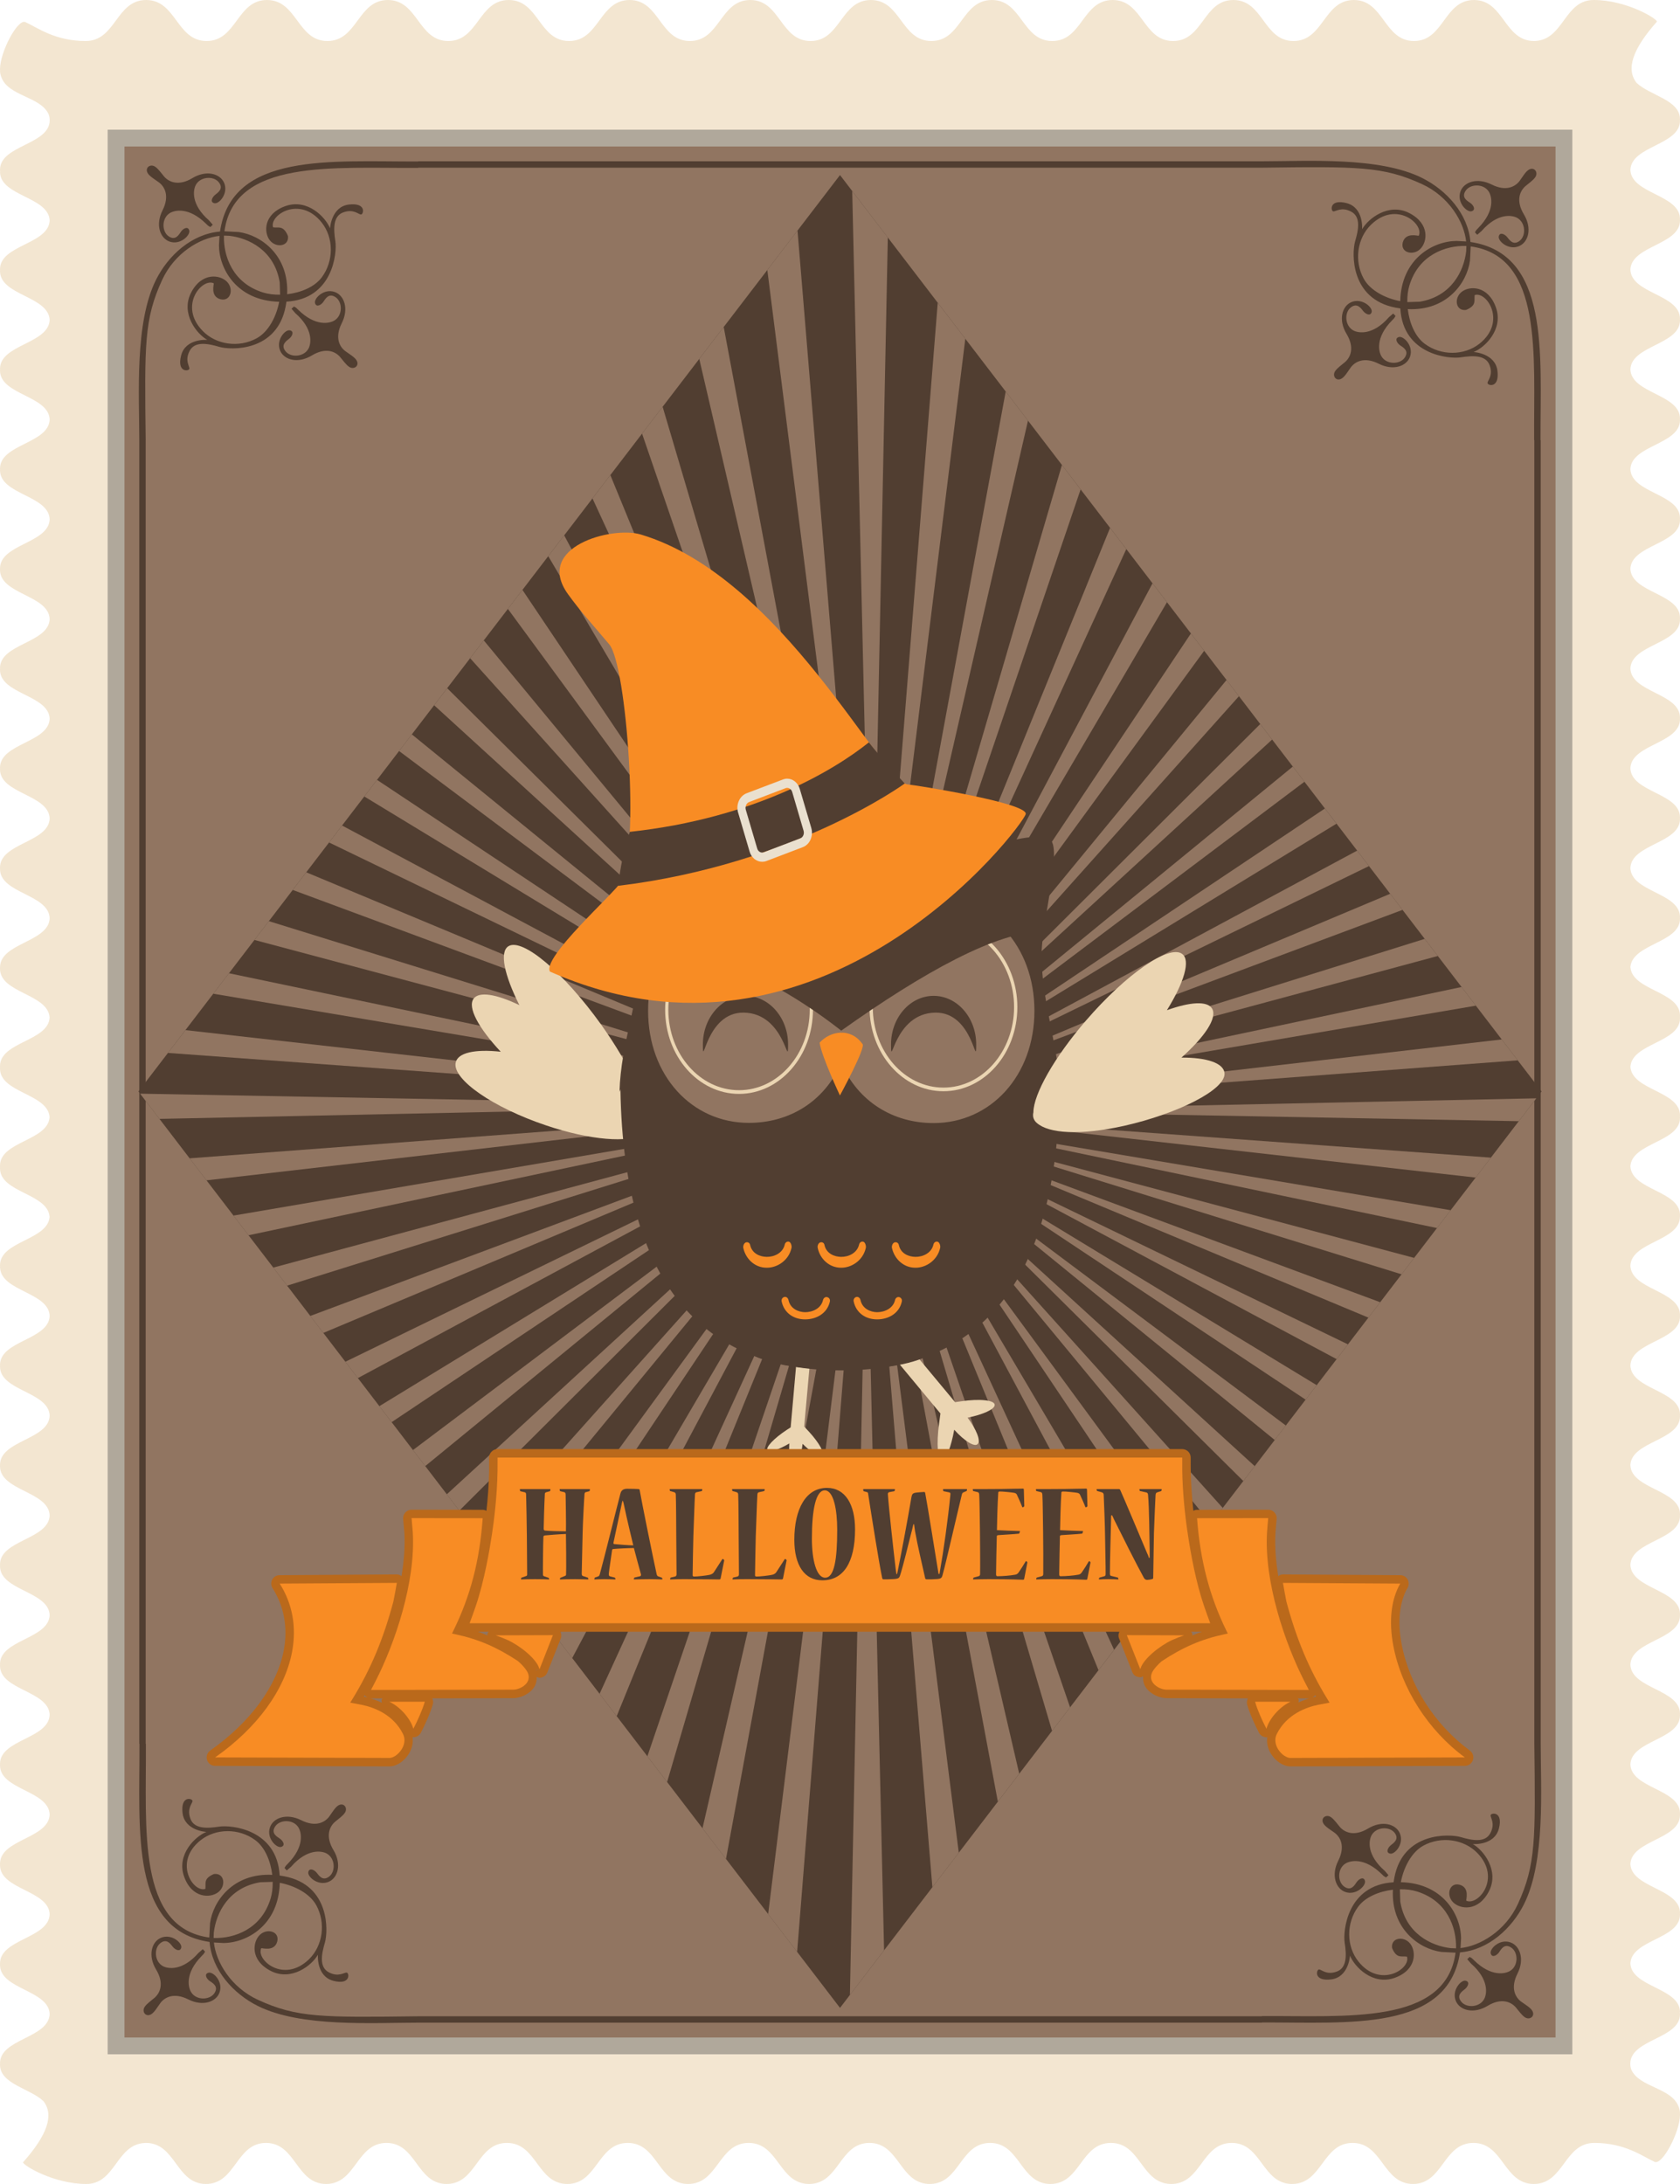 <?xml version="1.0" encoding="utf-8"?>
<!-- Generator: Adobe Illustrator 17.1.0, SVG Export Plug-In . SVG Version: 6.00 Build 0)  -->
<!DOCTYPE svg PUBLIC "-//W3C//DTD SVG 1.1//EN" "http://www.w3.org/Graphics/SVG/1.1/DTD/svg11.dtd">
<svg version="1.1" id="owl-stamp" xmlns="http://www.w3.org/2000/svg" xmlns:xlink="http://www.w3.org/1999/xlink" x="0px" y="0px"
	 viewBox="0 0 776.929 1009.987" enable-background="new 0 0 776.929 1009.987" xml:space="preserve">
<g id="owl-stamp-stamp">
	<path id="owl-stamp-stamp_1_" fill="#F3E6D1" d="M776.929,55.813h-0.051c0.025-0.227,0.051-0.429,0.051-0.656
		c0-8.982-13.939-10.968-20.107-16.859c-5.021-6.478-1.665-15.787,9.461-28.326
		c-0.454-1.665-14.394-9.922-29.09-9.972c0,0-0.024,0.006-0.05,0.006c-0.038,0-0.089-0.006-0.113-0.006
		c-6.698-0.025-10.155,4.428-13.511,9.013c-3.469,4.743-6.85,9.619-13.548,9.934l0,0
		c-0.164,0.02-0.341,0.02-0.492,0.02c-13.914,0-13.914-18.966-27.827-18.966c-13.864,0-13.864,18.966-27.74,18.966
		c-13.901,0-13.901-18.966-27.803-18.966c-13.964,0-13.964,18.966-27.928,18.966
		c-13.902,0-13.902-18.966-27.815-18.966c-13.927,0-13.927,18.966-27.879,18.966
		c-13.938,0-13.938-18.966-27.929-18.966c-13.977,0-13.977,18.966-27.942,18.966
		c-13.951,0-13.951-18.966-27.916-18.966c-14.002,0-14.002,18.966-27.979,18.966
		c-13.99,0-13.99-18.966-27.98-18.966c-13.961,0-13.961,18.966-27.888,18.966
		c-13.945,0-13.945-18.966-27.884-18.966c-13.958,0-13.958,18.966-27.929,18.966
		c-13.946,0-13.946-18.966-27.872-18.966c-14.002,0-14.002,18.966-27.998,18.966
		c-13.964,0-13.964-18.966-27.897-18.966c-13.977,0-13.977,18.966-27.96,18.966S193.331,0,179.367,0
		c-13.971,0-13.971,18.966-27.947,18.966c-13.959,0-13.959-18.966-27.96-18.966
		c-13.939,0-13.939,18.966-27.897,18.966c-13.983,0-13.983-18.966-27.98-18.966
		c-13.958,0-13.958,18.966-27.947,18.966c-14.223,0-22.164-6.125-27.891-8.742C8.168,8.578,0,24.037,0,32.029
		c0,0.227,0.032,0.447,0.044,0.675H0.013c0,1.009,0.202,1.917,0.523,2.756c0.013,0.057,0.019,0.101,0.057,0.164
		c0,0.013,0,0.013,0.006,0.013c3.179,8.912,18.203,8.938,21.886,17.206c0.309,0.839,0.498,1.741,0.498,2.725
		C22.984,67.046,0,67.046,0,78.513c0,0.335,0.032,0.656,0.063,0.984H0.013c0.063,11.265,22.422,11.416,22.952,22.467
		C22.429,113.058,0,113.204,0,124.538c0,0.132,0.013,0.259,0.032,0.379C0.013,125.049,0,125.169,0,125.307
		c0,11.397,22.403,11.536,22.965,22.662C22.403,159.083,0,159.234,0,170.606c0,0.139,0.013,0.252,0.032,0.366
		C0.013,171.098,0,171.193,0,171.325c0,11.397,22.517,11.524,22.965,22.7C22.517,205.208,0,205.334,0,216.738
		c0,0.126,0.013,0.227,0.032,0.334C0.013,217.186,0,217.287,0,217.4c0,11.441,22.53,11.562,22.965,22.757
		C22.53,251.378,0,251.491,0,262.932c0,0.101,0.013,0.196,0.013,0.303c0,0.088-0.013,0.183-0.013,0.29
		c0,11.448,22.517,11.555,22.965,22.77C22.517,297.471,0,297.591,0,308.988c0,0.127,0.013,0.24,0.032,0.373
		C0.013,309.48,0,309.594,0,309.72c0,11.397,22.473,11.53,22.965,22.668C22.473,343.54,0,343.672,0,355.063
		c0,0.107,0.013,0.233,0.032,0.359C0.013,355.536,0,355.637,0,355.782c0,11.41,22.517,11.523,22.965,22.719
		C22.517,389.677,0,389.798,0,401.214c0,0.095,0.013,0.202,0.013,0.316c0,0.101-0.013,0.195-0.013,0.328
		c0,11.422,22.517,11.561,22.965,22.769c-0.448,11.158-22.794,11.316-22.952,22.643l0,0v0.006
		c0,0.019-0.013,0.057-0.013,0.088c0,0.107,0.013,0.202,0.013,0.303c0,0.12-0.013,0.208-0.013,0.315
		c0,11.378,22.239,11.562,22.939,22.593C22.359,481.575,0,481.739,0,493.048c0,0.088,0.013,0.151,0.013,0.233
		c0,0.088-0.013,0.158-0.013,0.246c0,0.107,0.013,0.202,0.032,0.335c-0.019,0.063-0.019,0.12-0.019,0.164l0,0
		c0,0.019,0,0.031,0,0.031c0,0.032-0.013,0.057-0.013,0.101c0,11.328,22.189,11.53,22.927,22.498
		C22.195,527.605,0,527.789,0,539.079c0,0.088,0.013,0.201,0.013,0.283c0,0.095-0.013,0.183-0.013,0.277h0.013
		c0,0.089-0.013,0.133-0.013,0.196c0,0.101,0.013,0.157,0.013,0.246c0,0.069-0.013,0.144-0.013,0.214
		c0,11.341,22.189,11.536,22.927,22.492C22.031,573.63,0,573.85,0,585.153c0,0.133,0.013,0.228,0.032,0.353
		C0.013,585.645,0,585.74,0,585.866c0,0.088,0.013,0.183,0.013,0.29c0,0.076-0.013,0.183-0.013,0.284h0.044
		c0.745,10.81,22.473,11.139,22.921,22.119C22.517,619.749,0,619.856,0,631.279c0,0.132,0.013,0.227,0.032,0.334
		C0.013,631.726,0,631.821,0,631.941c0,11.422,22.53,11.542,22.965,22.763C22.53,665.918,0,666.025,0,677.479
		c0,0.089,0.013,0.195,0.013,0.284c0,0.113-0.013,0.201-0.013,0.303c0,11.429,22.517,11.562,22.965,22.763
		C22.517,712.005,0,712.131,0,723.523c0,0.126,0.013,0.245,0.032,0.385C0.013,724.014,0,724.116,0,724.267
		c0,11.378,22.473,11.504,22.965,22.662C22.473,758.074,0,758.212,0,769.585c0,0.133,0.013,0.253,0.032,0.366
		C0.013,770.077,0,770.19,0,770.323c0,11.403,22.517,11.529,22.965,22.706C22.517,804.224,0,804.344,0,815.735
		c0,0.107,0.013,0.208,0.013,0.335c0,0.106-0.013,0.195-0.013,0.296c0,11.454,22.517,11.567,22.965,22.795
		C22.517,850.356,0,850.482,0,861.923c0,0.076,0.013,0.19,0.013,0.297c0,0.101-0.013,0.195-0.013,0.309
		c0,11.435,22.517,11.549,22.965,22.757C22.517,896.506,0,896.633,0,908.055c0,0.126,0.013,0.202,0.013,0.303
		c0,0.101-0.013,0.202-0.013,0.315c0,11.441,22.517,11.549,22.965,22.737C22.517,942.644,0.013,942.752,0,954.199
		h0.044C0.032,954.401,0,954.616,0,954.842c0,8.956,13.914,10.962,20.088,16.847
		c5.033,6.478,1.672,15.787-9.461,28.32c0.479,1.678,14.413,9.928,29.108,9.978c0.019,0,0.032,0,0.038,0
		c0.044,0,0.088,0,0.12,0c6.698,0.019,10.148-4.402,13.523-9.013c3.469-4.75,6.837-9.638,13.554-9.928l0,0
		c0.145-0.013,0.316-0.031,0.492-0.031c13.889,0,13.889,18.972,27.784,18.972c13.895,0,13.895-18.972,27.765-18.972
		c13.889,0,13.889,18.972,27.809,18.972c13.971,0,13.971-18.972,27.935-18.972c13.889,0,13.889,18.972,27.796,18.972
		c13.939,0,13.939-18.972,27.878-18.972c13.958,0,13.958,18.972,27.929,18.972c13.977,0,13.977-18.972,27.941-18.972
		c13.964,0,13.964,18.972,27.923,18.972c13.996,0,13.996-18.972,27.979-18.972c13.983,0,13.983,18.972,27.985,18.972
		c13.945,0,13.945-18.972,27.887-18.972c13.952,0,13.952,18.972,27.892,18.972c13.951,0,13.951-18.972,27.916-18.972
		c13.938,0,13.938,18.972,27.878,18.972c13.977,0,13.977-18.972,27.98-18.972c13.964,0,13.964,18.972,27.929,18.972
		c13.989,0,13.989-18.972,27.954-18.972c13.964,0,13.964,18.972,27.929,18.972c13.977,0,13.977-18.972,27.953-18.972
		c13.965,0,13.965,18.972,27.954,18.972c13.952,0,13.952-18.972,27.916-18.972c13.965,0,13.965,18.972,27.967,18.972
		c13.977,0,13.977-18.972,27.954-18.972c14.229,0,22.164,6.131,27.878,8.754c3.608,1.641,11.757-13.825,11.757-21.791
		c0-0.233-0.025-0.467-0.025-0.7h0.025c-0.025-0.99-0.227-1.905-0.529-2.737
		c-0.051-0.076-0.051-0.107-0.051-0.171c0,0,0-0.019-0.025-0.019c-3.179-8.912-18.203-8.95-21.898-17.188
		c-0.303-0.852-0.492-1.741-0.492-2.725c0-11.479,22.996-11.479,22.996-22.952c0-0.354-0.025-0.669-0.075-0.99h0.075
		c-0.088-11.265-22.416-11.441-22.945-22.474c0.529-11.094,22.945-11.214,22.945-22.586
		c0-0.107-0.025-0.246-0.025-0.366c0-0.126,0.025-0.252,0.025-0.372c0-11.403-22.416-11.549-22.945-22.662
		c0.529-11.113,22.945-11.277,22.945-22.662c0-0.113-0.025-0.246-0.025-0.372c0-0.095,0.025-0.208,0.025-0.352
		c0-11.366-22.504-11.498-22.945-22.675c0.441-11.208,22.945-11.309,22.945-22.72c0-0.119-0.025-0.227-0.025-0.334
		c0-0.119,0.025-0.221,0.025-0.334c0-11.423-22.542-11.529-22.945-22.75c0.403-11.221,22.945-11.335,22.945-22.776
		c0-0.095-0.025-0.201-0.025-0.309c0-0.089,0.025-0.177,0.025-0.29c0-11.423-22.504-11.556-22.945-22.77
		c0.441-11.177,22.945-11.297,22.945-22.688c0-0.133-0.025-0.246-0.025-0.366c0-0.126,0.025-0.233,0.025-0.372
		c0-11.391-22.504-11.529-22.945-22.681c0.441-11.132,22.945-11.252,22.945-22.649c0-0.133-0.025-0.233-0.025-0.372
		c0-0.113,0.025-0.215,0.025-0.341c0-11.41-22.504-11.529-22.945-22.725c0.441-11.19,22.945-11.31,22.945-22.7
		c0-0.12-0.025-0.221-0.025-0.316c0-0.126,0.025-0.215,0.025-0.334c0-11.423-22.504-11.568-22.945-22.789
		c0.441-11.151,22.781-11.315,22.92-22.624h0.025c0,0-0.025,0-0.025-0.013c0-0.025,0.025-0.069,0.025-0.095
		c0-0.106-0.025-0.208-0.025-0.309c0-0.101,0.025-0.202,0.025-0.335c0-11.34-22.239-11.529-22.945-22.535
		c0.58-11.031,22.945-11.195,22.945-22.517c0-0.069-0.025-0.126-0.025-0.214c0-0.082,0.025-0.151,0.025-0.246
		c0-0.107-0.025-0.208-0.025-0.322c0-0.075,0-0.139,0-0.201h0.025l-0.025-0.02c0-0.031,0.025-0.05,0.025-0.095
		c0-11.328-22.188-11.536-22.933-22.485c0.72-10.949,22.933-11.145,22.933-22.434c0-0.095-0.025-0.183-0.025-0.291
		c0-0.107,0.025-0.183,0.025-0.271h-0.025c0-0.082,0.025-0.133,0.025-0.202c0-0.069-0.025-0.157-0.025-0.227
		c0-0.076,0.025-0.164,0.025-0.24c0-11.321-22.188-11.523-22.933-22.479c0.921-10.836,22.933-11.069,22.933-22.372
		c0-0.133-0.025-0.24-0.025-0.341c0-0.145,0.025-0.246,0.025-0.359c0-0.101-0.025-0.196-0.025-0.297
		c0-0.082,0.025-0.183,0.025-0.277h-0.025c-0.77-10.823-22.479-11.12-22.92-22.126
		c0.441-11.189,22.945-11.309,22.945-22.712c0-0.126-0.025-0.233-0.025-0.341c0-0.12,0.025-0.208,0.025-0.335
		c0-11.41-22.542-11.523-22.945-22.75c0.403-11.221,22.945-11.341,22.945-22.776c0-0.12-0.025-0.189-0.025-0.296
		c0-0.095,0.025-0.202,0.025-0.29c0-11.441-22.504-11.567-22.945-22.77c0.441-11.176,22.945-11.315,22.945-22.7
		c0-0.12-0.025-0.233-0.025-0.366c0-0.133,0.025-0.24,0.025-0.372c0-11.379-22.504-11.518-22.945-22.669
		c0.441-11.145,22.945-11.277,22.945-22.655c0-0.12-0.025-0.246-0.025-0.366c0-0.12,0.025-0.233,0.025-0.353
		c0-11.435-22.504-11.542-22.945-22.719c0.441-11.177,22.945-11.309,22.945-22.713c0-0.107-0.025-0.202-0.025-0.315
		c0-0.114,0.025-0.215,0.025-0.316c0-11.441-22.504-11.568-22.945-22.788c0.441-11.189,22.945-11.315,22.945-22.732
		c0-0.107-0.025-0.221-0.025-0.309c0-0.113,0.025-0.221,0.025-0.334c0-11.423-22.504-11.536-22.945-22.75
		c0.441-11.214,22.945-11.347,22.945-22.77c0-0.114-0.025-0.208-0.025-0.309c0-0.113,0.025-0.189,0.025-0.315
		c0-11.422-22.504-11.555-22.945-22.738C754.425,67.362,776.904,67.23,776.929,55.813z"/>
	<g id="owl-stamp-background">
		<rect x="53.688" y="63.861" fill="#917561" width="669.554" height="882.264"/>
		<path fill="#B0A89B" d="M719.369,67.747v874.513H57.567V67.747H719.369 M727.126,59.976h-7.758H57.567h-7.771v7.771
			v874.513v7.758h7.771h661.802h7.758v-7.758V67.747V59.976L727.126,59.976z"/>
	</g>
</g>
<g id="owl-stamp-inner-border">
	<path fill="#513E31" d="M680.554,97.7c2.145-0.656,0.807-2.851-0.543-3.803c-1.35-0.94-4.39-2.498-2.194-5.721
		c2.182-3.223,8.363-3.343,10.734,0.529c1.337,2.195,2.978,8.71-4.907,16.727c0,0,0,0-0.945,0.997
		c0,0,0,0-0.606,1.022c0,0,0,0,1.06,1.123c0,0,0,0,2.005-1.741c7.405-8.464,14.016-7.342,16.311-6.162
		c4.036,2.069,4.39,8.237,1.35,10.666c-3.053,2.434-4.831-0.479-5.879-1.76
		c-1.047-1.268-3.356-2.428-3.822-0.252c-0.491,2.176,4.567,6.61,9.437,4.478
		c4.301-1.873,6.055-8.237,2.182-14.646c-3.872-6.42-1.816-10.893,0.719-13.075
		c1.477-1.268,3.57-2.693,4.555-4.157c1.488-2.227-0.441-4.831-2.889-3.513c-1.577,0.864-3.027,3.425-4.327,5.203
		c-1.98,2.693-6.295,5.09-12.98,1.716c-6.698-3.368-12.892-1.142-14.443,3.286
		C673.616,93.632,678.422,98.337,680.554,97.7z"/>
	<path fill="#513E31" d="M620.332,175.135c1.59-0.852,3.027-3.418,4.327-5.197c1.98-2.693,6.282-5.09,12.98-1.709
		c6.698,3.368,12.892,1.142,14.443-3.292c1.741-5.015-3.053-9.713-5.185-9.076
		c-2.132,0.643-0.795,2.857,0.543,3.797c1.35,0.939,4.39,2.498,2.194,5.721
		c-2.182,3.223-8.363,3.343-10.734-0.53c-1.351-2.189-2.978-8.71,4.907-16.721c0,0,0,0,0.958-1.003
		c0,0,0,0,0.605-1.022c0,0,0,0-1.072-1.116c0,0,0,0-2.006,1.734c-7.391,8.464-14.027,7.335-16.311,6.156
		c-4.036-2.062-4.39-8.237-1.337-10.666c3.04-2.428,4.831,0.492,5.879,1.76c1.034,1.268,3.33,2.429,3.822,0.265
		c0.478-2.182-4.58-6.617-9.461-4.485c-4.289,1.88-6.043,8.237-2.17,14.64
		c3.872,6.427,1.829,10.899-0.733,13.081c-1.476,1.268-3.557,2.7-4.528,4.157
		C615.967,173.854,617.884,176.465,620.332,175.135z"/>
	<path fill="#513E31" d="M703.487,925.684c-2.712-1.98-5.096-6.295-1.715-12.98
		c3.38-6.692,1.135-12.905-3.293-14.444c-5.008-1.753-9.726,3.047-9.069,5.186
		c0.655,2.138,2.851,0.801,3.797-0.543c0.934-1.35,2.497-4.396,5.714-2.201c3.229,2.188,3.343,8.37-0.529,10.735
		c-2.183,1.355-8.704,2.977-16.728-4.901c0,0,0,0-0.996-0.952c0,0,0,0-1.009-0.606c0,0,0,0-1.123,1.054
		c0,0,0,0,1.728,2.018c8.464,7.398,7.341,14.021,6.168,16.305c-2.068,4.043-8.237,4.384-10.672,1.337
		c-2.435-3.04,0.479-4.818,1.767-5.865c1.261-1.048,2.435-3.337,0.252-3.829c-2.183-0.479-6.61,4.573-4.479,9.448
		c1.867,4.296,8.225,6.056,14.646,2.177c6.408-3.873,10.887-1.811,13.069,0.731
		c1.273,1.476,2.699,3.569,4.162,4.541c2.221,1.476,4.832-0.441,3.507-2.876
		C707.827,928.427,705.266,926.99,703.487,925.684z"/>
	<path fill="#513E31" d="M617.153,847.543c2.712,1.987,5.097,6.289,1.728,12.987
		c-3.381,6.691-1.148,12.892,3.279,14.438c5.021,1.76,9.727-3.047,9.07-5.179
		c-0.631-2.144-2.851-0.808-3.784,0.549c-0.946,1.344-2.498,4.384-5.728,2.188
		c-3.217-2.188-3.343-8.357,0.53-10.735c2.194-1.35,8.704-2.964,16.727,4.901c0,0,0,0,0.997,0.958
		c0,0,0,0,1.022,0.606c0,0,0,0,1.122-1.06c0,0,0,0-1.74-2.018c-8.465-7.393-7.342-14.009-6.169-16.298
		c2.082-4.05,8.25-4.391,10.684-1.351c2.422,3.047-0.504,4.832-1.766,5.872c-1.262,1.041-2.435,3.344-0.252,3.829
		c2.169,0.485,6.597-4.566,4.478-9.442c-1.879-4.295-8.237-6.055-14.658-2.182
		c-6.408,3.872-10.886,1.81-13.068-0.726c-1.262-1.477-2.699-3.57-4.15-4.542
		c-2.232-1.481-4.831,0.436-3.507,2.883C612.826,844.793,615.387,846.237,617.153,847.543z"/>
	<path fill="#513E31" d="M704.774,880.625c9.979-19.925,7.732-53.297,7.732-74.187v-66.989v-66.984v-66.989v-66.983
		v-66.996v-66.983v-66.99v-66.996v-66.984h-0.088c-0.113-40.171,4.39-86.132-32.395-91.639
		c-1.135-13.157-11.126-23.974-22.29-29.575c-19.918-9.978-53.297-7.746-74.186-7.746h-65.028h-65.027h-65.025
		h-65.035h-65.028h-65.028v0.089c-40.184,0.126-86.133-4.377-91.633,32.407c-13.169,1.129-23.993,11.126-29.581,22.284
		c-9.978,19.925-7.745,53.296-7.745,74.18v66.984v66.996v66.99v66.983v66.996v66.983v66.989v66.984v66.989h0.088
		c0.12,40.178-4.383,86.139,32.414,91.639c1.116,13.163,11.107,23.993,22.277,29.581
		c19.924,9.979,53.296,7.746,74.18,7.746h65.028h65.028h65.035h65.025h65.027h65.028v-0.089
		c40.178-0.126,86.145,4.378,91.645-32.413C688.35,901.779,699.173,891.795,704.774,880.625z M103.591,108.952
		c2.46,0.101,2.46,0.101,2.46,0.101c8.962,1.009,20.902,6.755,23.305,21.527l0.177,5.702
		c-2.769,0.031-5.437-0.272-7.72-0.971c-14.318-4.346-18.424-16.948-18.253-25.955L103.591,108.952z
		 M583.547,932.357c0,0.031,0,0.051,0,0.088h-65.028h-65.027h-65.025h-65.035h-65.028h-65.028
		c-44.259,0.543-56.009,0.72-74.111-7.625c-12.489-5.752-19.408-17.521-20.347-26.503l4.327,0.245
		c10.791,0,25.658-8.143,26.131-27.846c6.863,1.293,13.87,4.919,16.872,10.35
		c4.529,8.212,3.053,18.814-3.387,25.047c-11.656,11.27-24.592,0.252-22.037-5.141
		c0.208-0.24,5.998,1.81,7.373-3.047c1.23-4.724-4.648-6.364-8.01-3.147c-3.362,3.211-4.617,11.72,4.983,16.664
		c9.593,4.951,19.117-2.573,21.842-7.462c0,0-0.814,10.035,7.216,12.085c8.029,2.05,7.323-3.664,6.13-3.828
		c-1.198-0.158-3.752,2.271-8.294-0.126c-4.542-2.397-3.393-8.395-1.829-13.681
		c1.558-5.292,2.422-26.686-18.726-30.717c-2.17-0.359-2.17-0.359-2.17-0.359
		c-1.211-21.483-22.53-23.463-27.967-22.618c-5.449,0.846-11.548,1.185-13.314-3.639
		c-1.772-4.812,0.965-7.021,0.965-8.225c0-1.218-5.569-2.669-4.598,5.568c0.965,8.231,11.018,8.749,11.018,8.749
		c-5.204,2.056-13.927,10.501-10.3,20.662c3.633,10.174,12.236,10.054,15.857,7.146
		c3.646-2.901,2.794-8.956-2.05-8.351c-5.077,2.15-3.595,4.339-3.992,6.899
		c-5.696,1.811-14.892-12.469-2.176-22.522c7.033-5.564,17.743-5.62,25.28-0.032
		c4.484,3.337,7.089,9.707,7.84,16.04c-18.089-0.877-27.399,12.141-28.774,22.403l-0.347,6.591
		c-33.561-4.579-29.051-50.679-29.316-89.589c-0.044,0-0.057,0-0.101,0v-66.989v-66.984v-66.989v-66.983v-66.996
		v-66.983v-66.99v-66.996v-66.984h0.013c-0.549-44.258-0.726-56.009,7.619-74.11
		c5.759-12.488,17.521-19.414,26.516-20.348l-0.246,4.333c0,10.785,8.136,25.664,27.84,26.137
		c-1.293,6.856-4.92,13.851-10.363,16.859c-8.2,4.542-18.796,3.059-25.034-3.393
		c-11.277-11.637-0.259-24.58,5.141-22.019c0.233,0.208-1.817,5.992,3.04,7.367
		c4.731,1.236,6.364-4.649,3.141-8.01c-3.198-3.362-11.7-4.623-16.651,4.97
		c-4.951,9.6,2.574,19.117,7.468,21.842c0,0-10.035-0.807-12.091,7.222c-2.056,8.042,3.658,7.336,3.816,6.144
		c0.17-1.211-2.264-3.759,0.139-8.294c2.397-4.542,8.389-3.393,13.681-1.842
		c5.286,1.558,26.68,2.422,30.716-18.732c0.36-2.164,0.36-2.164,0.36-2.164
		c21.482-1.199,23.469-22.517,22.618-27.96c-0.857-5.449-1.192-11.542,3.633-13.321
		c4.812-1.779,7.026,0.971,8.231,0.971s2.668-5.569-5.576-4.604c-8.225,0.972-8.742,11.025-8.742,11.025
		c-2.062-5.21-10.502-13.927-20.669-10.293c-10.174,3.627-10.048,12.223-7.146,15.857
		c2.908,3.626,8.963,2.782,8.351-2.056c-2.151-5.09-4.339-3.608-6.888-3.999
		c-1.823-5.683,12.463-14.892,22.511-2.182c5.563,7.045,5.626,17.743,0.038,25.28
		c-3.336,4.503-9.707,7.108-16.039,7.846c0.876-18.077-12.142-27.386-22.404-28.761l-6.591-0.347
		c4.573-33.567,50.667-29.064,89.583-29.329c0-0.032,0-0.051,0-0.088h65.028h65.028h65.035h65.025h65.027h65.028l0,0
		c44.265-0.542,56.009-0.719,74.124,7.625c12.488,5.752,19.413,17.521,20.347,26.503l-4.339-0.246
		c-10.786,0-25.658,8.149-26.138,27.847c-6.85-1.293-13.851-4.92-16.866-10.35
		c-4.541-8.212-3.053-18.815,3.406-25.046c11.631-11.265,24.573-0.252,22.025,5.14
		c-0.215,0.227-6.005-1.81-7.38,3.047c-1.236,4.718,4.655,6.364,8.011,3.147
		c3.368-3.217,4.629-11.719-4.971-16.663c-9.6-4.951-19.111,2.586-21.848,7.461c0,0,0.819-10.035-7.216-12.085
		c-8.036-2.05-7.329,3.671-6.131,3.829c1.198,0.158,3.746-2.271,8.288,0.126c4.541,2.391,3.393,8.395,1.829,13.681
		c-1.552,5.292-2.409,26.692,18.745,30.723c2.157,0.353,2.157,0.353,2.157,0.353
		c1.198,21.483,22.529,23.463,27.966,22.618c5.45-0.845,11.543-1.179,13.321,3.64
		c1.767,4.812-0.972,7.014-0.972,8.225c0,1.217,5.563,2.668,4.604-5.563c-0.971-8.237-11.037-8.761-11.037-8.761
		c5.21-2.062,13.938-10.496,10.306-20.657c-3.633-10.168-12.224-10.054-15.856-7.14
		c-3.633,2.908-2.788,8.95,2.056,8.344c5.084-2.15,3.596-4.333,3.999-6.9
		c5.677-1.81,14.886,12.469,2.183,22.523c-7.052,5.563-17.749,5.62-25.279,0.031
		c-4.504-3.336-7.115-9.707-7.847-16.04c18.077,0.877,27.387-12.129,28.762-22.403l0.34-6.591
		c33.567,4.579,29.064,50.679,29.329,89.582c0.038,0,0.051,0,0.089,0v66.984v66.996v66.99v66.983v66.996v66.983
		v66.989v66.984v66.989c0.542,44.265,0.719,56.009-7.619,74.117c-5.753,12.488-17.523,19.401-26.517,20.348
		l0.253-4.333c0-10.786-8.137-25.652-27.841-26.132c1.287-6.862,4.92-13.856,10.344-16.865
		c8.213-4.535,18.821-3.06,25.053,3.387c11.265,11.649,0.252,24.586-5.146,22.038
		c-0.24-0.221,1.816-6.005-3.04-7.38c-4.73-1.23-6.37,4.649-3.153,8.011
		c3.216,3.361,11.719,4.623,16.663-4.983c4.945-9.587-2.573-19.11-7.455-21.842c0,0,10.028,0.819,12.085-7.216
		c2.043-8.029-3.671-7.322-3.835-6.124c-0.151,1.198,2.271,3.746-0.126,8.288c-2.397,4.541-8.389,3.399-13.674,1.828
		c-5.299-1.551-26.693-2.415-30.717,18.733c-0.366,2.163-0.366,2.163-0.366,2.163
		c-21.482,1.218-23.463,22.529-22.618,27.967c0.846,5.449,1.187,11.549-3.633,13.32
		c-4.818,1.767-7.026-0.971-8.225-0.971c-1.224,0-2.674,5.569,5.564,4.604c8.237-0.972,8.754-11.02,8.754-11.02
		c2.057,5.204,10.495,13.921,20.663,10.294c10.167-3.633,10.054-12.23,7.14-15.856
		c-2.901-3.633-8.956-2.788-8.351,2.05c2.144,5.09,4.339,3.602,6.9,3.999
		c1.816,5.689-12.464,14.892-22.518,2.169c-5.562-7.032-5.626-17.742-0.038-25.273
		c3.331-4.491,9.714-7.096,16.046-7.841c-0.883,18.084,12.136,27.393,22.404,28.768l6.584,0.353
		C668.557,936.595,622.463,932.092,583.547,932.357z M98.785,896.229c0.095-2.466,0.095-2.466,0.095-2.466
		c1.016-8.95,6.768-20.903,21.527-23.306l5.695-0.177c0.05,2.775-0.265,5.443-0.959,7.72
		c-4.339,14.312-16.941,18.431-25.955,18.254L98.785,896.229z M678.144,113.771
		c-0.101,2.454-0.101,2.454-0.101,2.454c-1.009,8.95-6.749,20.902-21.52,23.311l-5.701,0.17
		c-0.038-2.775,0.265-5.431,0.971-7.72c4.34-14.311,16.941-18.43,25.948-18.253L678.144,113.771z
		 M673.338,901.035c-2.46-0.101-2.46-0.101-2.46-0.101c-8.956-1.009-20.902-6.768-23.312-21.526l-0.177-5.689
		c2.775-0.057,5.449,0.259,7.72,0.959c14.318,4.339,18.431,16.941,18.254,25.954L673.338,901.035z"/>
	<path fill="#513E31" d="M96.369,912.3c-2.126,0.649-0.801,2.851,0.549,3.79c1.343,0.94,4.39,2.498,2.201,5.721
		c-2.195,3.224-8.37,3.343-10.742-0.529c-1.35-2.188-2.971-8.704,4.907-16.728c0,0,0,0,0.946-0.996
		c0,0,0,0,0.612-1.01c0,0,0,0-1.06-1.129c0,0,0,0-2.012,1.734c-7.405,8.465-14.021,7.342-16.311,6.169
		c-4.037-2.075-4.384-8.243-1.337-10.672c3.046-2.434,4.825,0.479,5.872,1.76
		c1.047,1.268,3.337,2.435,3.828,0.252c0.473-2.183-4.579-6.61-9.455-4.478
		c-4.295,1.873-6.055,8.23-2.176,14.651c3.873,6.408,1.816,10.887-0.726,13.069
		c-1.482,1.268-3.576,2.705-4.541,4.156c-1.482,2.227,0.435,4.831,2.876,3.513c1.583-0.864,3.034-3.425,4.327-5.203
		c1.98-2.7,6.295-5.09,12.987-1.716c6.686,3.381,12.898,1.142,14.438-3.286
		C103.307,916.355,98.514,911.644,96.369,912.3z"/>
	<path fill="#513E31" d="M156.597,834.853c-1.577,0.857-3.021,3.418-4.32,5.19
		c-1.993,2.712-6.294,5.097-12.993,1.722c-6.686-3.374-12.892-1.142-14.431,3.286
		c-1.76,5.015,3.046,9.726,5.172,9.07c2.15-0.638,0.814-2.852-0.542-3.791c-1.35-0.939-4.384-2.498-2.195-5.721
		c2.195-3.223,8.37-3.343,10.741,0.53c1.343,2.188,2.964,8.703-4.907,16.721c0,0,0,0-0.946,1.002
		c0,0,0,0-0.618,1.022c0,0,0,0,1.066,1.116c0,0,0,0,2.012-1.734c7.398-8.465,14.015-7.336,16.305-6.169
		c4.043,2.075,4.39,8.25,1.343,10.679c-3.034,2.428-4.832-0.486-5.872-1.76c-1.035-1.268-3.343-2.441-3.829-0.259
		c-0.479,2.176,4.573,6.604,9.448,4.479c4.295-1.88,6.055-8.237,2.183-14.652
		c-3.873-6.414-1.816-10.886,0.719-13.068c1.482-1.268,3.576-2.7,4.542-4.157
		C160.962,836.133,159.044,833.528,156.597,834.853z"/>
	<path fill="#513E31" d="M73.436,84.303c2.712,1.98,5.103,6.295,1.728,12.98c-3.381,6.698-1.148,12.892,3.28,14.444
		c5.014,1.747,9.726-3.046,9.076-5.185c-0.656-2.138-2.851-0.801-3.784,0.542
		c-0.953,1.35-2.517,4.396-5.733,2.201c-3.211-2.188-3.331-8.37,0.536-10.741
		c2.188-1.344,8.697-2.971,16.727,4.907c0,0,0,0,0.99,0.953c0,0,0,0,1.016,0.606c0,0,0,0,1.123-1.066
		c0,0,0,0-1.734-2.006c-8.464-7.398-7.335-14.008-6.168-16.304c2.082-4.043,8.25-4.396,10.678-1.35
		c2.428,3.046-0.486,4.844-1.753,5.878c-1.274,1.041-2.447,3.343-0.265,3.822c2.182,0.492,6.604-4.566,4.484-9.435
		c-1.88-4.302-8.231-6.055-14.658-2.183c-6.402,3.873-10.893,1.811-13.069-0.719
		c-1.268-1.482-2.7-3.576-4.144-4.541c-2.232-1.502-4.837,0.429-3.519,2.863
		C69.109,81.56,71.676,82.998,73.436,84.303z"/>
	<path fill="#513E31" d="M159.776,162.438c-2.712-1.974-5.096-6.282-1.728-12.98
		c3.38-6.692,1.142-12.899-3.28-14.438c-5.021-1.747-9.726,3.047-9.076,5.184
		c0.65,2.132,2.851,0.795,3.791-0.542c0.946-1.356,2.51-4.396,5.733-2.201c3.21,2.182,3.336,8.357-0.536,10.735
		c-2.195,1.35-8.704,2.977-16.733-4.907c0,0,0,0-0.984-0.952c0,0,0,0-1.022-0.599c0,0,0,0-1.129,1.053
		c0,0,0,0,1.747,2.012c8.458,7.399,7.329,14.028,6.156,16.317c-2.075,4.031-8.244,4.377-10.666,1.337
		c-2.435-3.046,0.479-4.832,1.753-5.878c1.274-1.041,2.435-3.33,0.252-3.822
		c-2.183-0.485-6.598,4.579-4.478,9.455c1.873,4.289,8.231,6.043,14.652,2.17c6.408-3.879,10.899-1.823,13.068,0.732
		c1.268,1.476,2.706,3.564,4.157,4.535c2.227,1.482,4.832-0.435,3.513-2.882
		C164.103,165.182,161.542,163.738,159.776,162.438z"/>
</g>
<g id="owl-stamp-design">
	<g id="owl-stamp-label">
		<g>
			<g>
				<polygon fill="#513E31" points="388.466,928.56 64.032,504.754 388.466,80.961 712.898,504.754 				"/>
			</g>
		</g>
		<g>
			<polygon fill="#917561" points="446.415,156.648 433.662,140.009 406.691,477.816 			"/>
			<polygon fill="#917561" points="475.403,194.517 465.097,181.057 410.198,478.453 			"/>
			<polygon fill="#917561" points="499.736,226.331 491.095,215.016 413.668,479.392 			"/>
			<polygon fill="#917561" points="520.866,253.913 513.36,244.112 417.01,480.641 			"/>
			<polygon fill="#917561" points="539.687,278.486 532.989,269.757 420.214,482.206 			"/>
			<polygon fill="#917561" points="556.88,300.953 550.75,292.942 423.216,484.066 			"/>
			<polygon fill="#917561" points="572.964,321.962 567.224,314.463 426.041,486.204 			"/>
			<polygon fill="#917561" points="588.303,342.013 582.816,334.829 428.628,488.595 			"/>
			<polygon fill="#917561" points="603.251,361.522 597.879,354.502 430.949,491.2 			"/>
			<polygon fill="#917561" points="618.074,380.91 612.712,373.897 432.993,494.038 			"/>
			<polygon fill="#917561" points="633.098,400.52 627.623,393.374 434.734,497.027 			"/>
			<polygon fill="#917561" points="648.614,420.779 642.912,413.33 436.159,500.188 			"/>
			<polygon fill="#917561" points="664.937,442.104 658.87,434.188 437.244,503.442 			"/>
			<polygon fill="#917561" points="682.522,465.081 675.912,456.44 438.026,506.798 			"/>
			<polygon fill="#917561" points="701.885,490.361 694.493,480.704 438.455,510.21 			"/>
			<polygon fill="#917561" points="702.378,518.504 710.476,507.926 438.493,513.629 			"/>
			<polygon fill="#917561" points="682.421,544.572 689.485,535.357 438.228,517.059 			"/>
			<polygon fill="#917561" points="664.546,567.922 670.866,559.666 437.534,520.44 			"/>
			<polygon fill="#917561" points="648.172,589.316 653.988,581.722 436.55,523.739 			"/>
			<polygon fill="#917561" points="632.833,609.348 638.283,602.227 435.238,526.924 			"/>
			<polygon fill="#917561" points="618.137,628.548 623.372,621.711 433.586,529.965 			"/>
			<polygon fill="#917561" points="603.794,647.287 608.916,640.582 431.643,532.859 			"/>
			<polygon fill="#917561" points="589.514,665.943 594.649,659.239 429.384,535.534 			"/>
			<polygon fill="#917561" points="574.982,684.91 580.255,678.035 426.9,538.031 			"/>
			<polygon fill="#917561" points="559.971,704.544 565.471,697.347 424.163,540.188 			"/>
			<polygon fill="#917561" points="544.089,725.269 549.967,717.606 421.198,542.194 			"/>
			<polygon fill="#917561" points="526.958,747.654 533.392,739.247 418.057,543.822 			"/>
			<polygon fill="#917561" points="508.011,772.391 515.227,762.962 414.777,545.159 			"/>
			<polygon fill="#917561" points="486.529,800.459 494.867,789.579 411.334,546.262 			"/>
			<polygon fill="#917561" points="461.463,833.187 471.353,820.277 407.827,546.994 			"/>
			<polygon fill="#917561" points="431.189,872.754 443.4,856.808 404.256,547.36 			"/>
			<polygon fill="#917561" points="393.051,922.581 408.848,901.93 400.674,547.404 			"/>
			<polygon fill="#917561" points="355.239,885.173 368.636,902.669 397.079,547.133 			"/>
			<polygon fill="#917561" points="324.876,845.505 335.737,859.704 393.531,546.483 			"/>
			<polygon fill="#917561" points="299.388,812.203 308.509,824.124 390.093,545.556 			"/>
			<polygon fill="#917561" points="277.275,783.322 285.197,793.66 386.75,544.307 			"/>
			<polygon fill="#917561" points="257.558,757.563 264.616,766.791 383.553,542.73 			"/>
			<polygon fill="#917561" points="239.544,734.037 246.016,742.476 380.55,540.883 			"/>
			<polygon fill="#917561" points="222.698,712.024 228.753,719.94 377.712,538.725 			"/>
			<polygon fill="#917561" points="206.627,691.052 212.423,698.602 375.132,536.366 			"/>
			<polygon fill="#917561" points="190.979,670.591 196.655,678.009 372.818,533.736 			"/>
			<polygon fill="#917561" points="175.438,650.295 181.107,657.687 370.755,530.891 			"/>
			<polygon fill="#917561" points="159.713,629.752 165.497,637.308 369.015,527.908 			"/>
			<polygon fill="#917561" points="143.485,608.572 149.514,616.424 367.608,524.805 			"/>
			<polygon fill="#917561" points="126.385,586.207 132.775,594.557 366.485,521.512 			"/>
			<polygon fill="#917561" points="107.975,562.157 114.931,571.258 365.729,518.157 			"/>
			<polygon fill="#917561" points="87.697,535.673 95.492,545.859 365.35,514.752 			"/>
			<polygon fill="#917561" points="64.801,505.776 73.739,517.438 365.274,511.339 			"/>
			<polygon fill="#917561" points="85.76,476.384 77.681,486.936 365.571,507.908 			"/>
			<polygon fill="#917561" points="105.874,450.083 98.633,459.556 366.227,504.527 			"/>
			<polygon fill="#917561" points="124.323,425.988 117.669,434.686 367.192,501.228 			"/>
			<polygon fill="#917561" points="141.624,403.396 135.379,411.564 368.522,498.024 			"/>
			<polygon fill="#917561" points="158.187,381.762 152.176,389.608 370.175,494.984 			"/>
			<polygon fill="#917561" points="174.346,360.651 168.468,368.34 372.124,492.102 			"/>
			<polygon fill="#917561" points="190.455,339.61 184.558,347.317 374.363,489.408 			"/>
			<polygon fill="#917561" points="206.803,318.266 200.768,326.144 376.867,486.955 			"/>
			<polygon fill="#917561" points="223.72,296.147 217.418,304.397 379.604,484.741 			"/>
			<polygon fill="#917561" points="241.601,272.797 234.871,281.583 382.556,482.792 			"/>
			<polygon fill="#917561" points="260.914,247.574 253.541,257.205 385.672,481.127 			"/>
			<polygon fill="#917561" points="282.258,219.696 274.002,230.488 389.002,479.764 			"/>
			<polygon fill="#917561" points="306.434,188.103 296.928,200.528 392.415,478.724 			"/>
			<polygon fill="#917561" points="334.684,151.205 323.381,165.977 395.931,477.986 			"/>
			<polygon fill="#917561" points="368.813,106.625 354.854,124.859 399.5,477.595 			"/>
			<polygon fill="#917561" points="410.577,109.836 394.111,88.334 403.096,477.55 			"/>
		</g>
	</g>
	<g id="owl-stamp-owl">
		<g>
			<path fill="#EBD5B2" d="M374.111,662.095l-2.201-2.371l2.498-27.929c0.599-6.724-0.271-12.665-1.924-12.766
				l-0.107-0.057c-1.647-0.133-3.545,5.222-4.144,11.927l-2.586,29.203l-1.867,1.204
				c-5.872,3.86-9.808,8.055-8.849,9.379l0.057,0.025c0.833,1.147,5.122-0.252,10.022-3.173
				c-0.284,6.012,0.561,11.341,2.088,11.341h0.095c1.514,0,3.242-5.033,3.967-11.177
				c4.093,4.112,7.979,6.497,9.082,5.582l0.044-0.062C381.572,672.169,378.81,667.186,374.111,662.095z"/>
			<path fill="#EBD5B2" d="M444.409,648.044l-2.712,0.403l-22.846-27.456c-5.323-6.376-10.747-9.99-12.374-8.325
				l-0.064,0.12c-1.652,1.684,1.136,7.928,6.434,14.336l22.062,26.554l-0.606,4.541
				c-1.312,9.468-0.719,17.112,1.325,17.036h0.088c1.791-0.044,4.138-6.086,5.575-14.053
				c4.731,5.229,9.373,8.124,10.836,6.629l0.063-0.126c1.426-1.45-0.618-6.572-4.705-12.091
				c7.101-1.426,12.438-3.848,12.514-5.803v-0.095C460.088,647.526,453.075,646.738,444.409,648.044z"/>
		</g>
		<g>
			<path fill="#EBD5B2" d="M277.893,473.678c13.662,19.124,21.849,37.365,21.224,45.848
				c0.094,0.631,0.132,1.211,0.025,1.784c-0.12,0.707-0.454,1.388-0.914,1.962c0,0.044-0.032,0.044-0.032,0.044
				c-0.284,0.441-0.663,0.757-1.11,1.06c-5.992,4.346-24.056,2.982-44.605-3.949
				c-24.416-8.193-43.123-21.148-41.786-28.849c0.827-4.793,9.02-6.484,20.865-5.191
				c-10.199-10.918-15.453-20.48-12.564-24.51c2.523-3.519,10.621-2.132,21.199,2.958
				c-7.001-13.908-9.31-24.68-5.033-27.273C241.689,433.665,260.807,449.849,277.893,473.678"/>
			<path fill="#513E31" d="M481.647,443.29c-0.441-15.857,10.357-52.155,3.507-55.347
				c-5.525-2.555-23.009,0.498-32.293,7.663c-17.043-11.965-39.144-16.96-64.83-16.96
				c-24.655,0-45.835,4.655-62.36,15.484c-9.348-6.005-27.979-10.438-33.833-7.726
				c-6.862,3.204,4.806,38.475,4.384,54.306c-0.65,22.902-9.101,41.357-9.732,64.24l0.429-1.161
				c1.533,94.704,42.025,129.961,102.071,129.961c59.506,0,98.901-34.696,101.02-127.533l0.479,1.286
				C489.846,484.64,482.303,466.141,481.647,443.29"/>
			<path fill="#513E31" d="M448.887,592.072c0,35.555-26.807,41.168-59.866,41.168c-33.088,0-59.9-5.613-59.9-41.168
				c0-35.592,26.812-64.416,59.9-64.416C422.081,527.656,448.887,556.48,448.887,592.072"/>
			<g>
				<path fill="#F88C24" d="M389.078,586.269h-0.132c-5.469,0-9.732-4.093-10.786-9.145
					c-0.233-0.99,0.296-2.314,1.161-2.566c0.864-0.259,1.76,0.163,1.942,1.135
					c0.89,4.125,4.712,5.519,7.701,5.551c3.432,0.062,7.408-1.741,8.329-5.683c0.214-1.003,1.085-1.584,1.955-1.318
					c0.883,0.252,1.362,1.942,1.147,2.907C399.072,582.977,393.764,586.269,389.078,586.269"/>
				<path fill="#F88C24" d="M354.678,586.269h-0.139c-5.475,0-9.701-4.093-10.792-9.145
					c-0.183-0.99,0.353-2.314,1.205-2.566c0.852-0.259,1.728,0.163,1.943,1.135c0.876,4.125,4.686,5.519,7.676,5.551
					c3.418,0.062,7.449-1.741,8.338-5.683c0.214-1.003,1.123-1.584,1.98-1.318
					c0.852,0.252,1.387,1.942,1.142,2.907C364.726,582.977,359.415,586.269,354.678,586.269"/>
				<path fill="#F88C24" d="M423.443,586.269h-0.139c-5.475,0-9.7-4.093-10.81-9.145
					c-0.201-0.99,0.341-2.314,1.198-2.566c0.858-0.259,1.741,0.163,1.968,1.135
					c0.858,4.125,4.668,5.519,7.695,5.551c3.381,0.062,7.43-1.741,8.313-5.683c0.214-1.003,1.097-1.584,1.968-1.318
					c0.857,0.252,1.388,1.942,1.135,2.907C433.434,582.977,428.149,586.269,423.443,586.269"/>
				<path fill="#F88C24" d="M405.708,610.155h-0.114c-5.5,0-9.713-3.184-10.795-8.243
					c-0.227-0.972,0.325-1.886,1.17-2.101c0.846-0.259,1.741,0.392,1.956,1.356
					c0.883,4.131,4.68,5.626,7.669,5.67c3.419,0,7.456-1.709,8.339-5.67c0.227-0.965,1.11-1.539,1.98-1.28
					c0.845,0.259,1.362,1.078,1.135,2.056C415.749,607.746,410.438,610.155,405.708,610.155"/>
				<path fill="#F88C24" d="M372.414,610.155h-0.107c-5.513,0-9.732-3.184-10.817-8.243
					c-0.214-0.972,0.309-1.886,1.199-2.101c0.858-0.259,1.722,0.392,1.936,1.356
					c0.858,4.131,4.68,5.626,7.683,5.67c3.431,0,7.436-1.709,8.313-5.67c0.258-0.965,1.129-1.539,1.98-1.28
					c0.876,0.259,1.4,1.078,1.173,2.056C382.437,607.746,377.12,610.155,372.414,610.155"/>
			</g>
			<path fill="#EBD5B2" d="M502.247,471.931c-14.835,17.194-24.283,34.148-24.346,42.442
				c-0.14,0.574-0.189,1.154-0.14,1.747c0.064,0.757,0.316,1.432,0.72,2.057v0.019
				c0.252,0.429,0.618,0.795,0.996,1.116c5.5,4.889,19.944,5.903,40.531,1.306
				c24.435-5.531,46.977-16.676,46.282-24.365c-0.454-4.673-8.274-7.222-19.918-7.159
				c10.798-9.612,16.677-18.379,14.179-22.637c-2.183-3.684-10.18-3.135-20.902,0.719
				c7.947-12.823,11.051-23.072,7.052-26.03C540.683,436.661,520.778,450.455,502.247,471.931"/>
			<g>
				<path fill="#917561" d="M431.744,415.587c-18.732,0-34.892,9.821-42.697,27.702
					c-7.814-17.881-24.012-27.702-42.732-27.702c-26.333,0-46.598,21.868-46.598,51.834
					c0,30.029,20.265,51.859,46.598,51.859c18.695,0,34.892-9.808,42.706-27.702
					c7.793,17.894,23.99,27.796,42.723,27.796c26.34,0,46.637-21.887,46.637-51.916
					C478.38,437.455,458.084,415.587,431.744,415.587"/>
				<path fill="#EBD5B2" d="M436.297,504.653c-18.833,0-34.185-17.427-34.185-38.922
					c0-21.457,15.352-38.935,34.185-38.935c18.847,0,34.186,17.478,34.186,38.935
					C470.483,487.226,455.144,504.653,436.297,504.653 M436.297,428.511c-18.026,0-32.672,16.683-32.672,37.22
					c0,20.505,14.646,37.238,32.672,37.238s32.672-16.733,32.672-37.238
					C468.969,445.194,454.324,428.511,436.297,428.511"/>
				<path fill="#EBD5B2" d="M341.774,505.883c-18.834,0-34.179-17.446-34.179-38.928
					c0-21.464,15.346-38.941,34.179-38.941c18.852,0,34.185,17.478,34.185,38.941
					C375.959,488.437,360.626,505.883,341.774,505.883 M341.774,429.735c-18.02,0-32.691,16.689-32.691,37.22
					c0,20.536,14.671,37.219,32.691,37.219s32.69-16.683,32.69-37.219
					C374.464,446.425,359.793,429.735,341.774,429.735"/>
				<path fill="#513E31" d="M412.065,482.994c0,12.356,1.136-14.393,20.486-14.702
					c17.648-0.253,18.896,27.058,18.896,14.702c0-12.388-8.805-22.454-19.704-22.454
					C420.882,460.54,412.065,470.606,412.065,482.994"/>
				<path fill="#513E31" d="M364.448,482.994c0,12.356-1.147-14.393-20.505-14.702
					c-17.654-0.253-18.89,27.058-18.89,14.702c0-12.388,8.83-22.454,19.679-22.454
					C355.593,460.54,364.448,470.606,364.448,482.994"/>
			</g>
			<path fill="#F88C24" d="M398.82,482.754c2.006,1.091-10.385,23.861-10.385,23.861s-8.527-18.14-9.398-24.422
				C383.843,476.838,393.297,475.009,398.82,482.754"/>
			<path fill="#513E31" d="M389.046,476.63c-47.273-36.948-78.217-35.295-90.308-47.437
				c24.535-28.71,72.817-29.644,105.315-29.644c25.924,0,59.529,9.726,78.034,31.385
				C461.287,430.606,426.837,449.736,389.046,476.63"/>
		</g>
	</g>
	<g id="owl-stamp-hat">
		<path fill="#F88C24" d="M254.323,449.313c-3.734-6.49,29.739-36.185,32.924-41.496
			c8.679-14.355,2.693-100.027-5.494-109.829c-8.041-9.575-13.201-15.068-19.08-23.211
			c-15.755-21.886,20.398-31.581,33.656-27.594c65.445,19.558,111.372,114.54,123.418,115.581
			c3.607,0.296,55.87,8.597,54.596,13.725C472.868,382.298,380.103,505.032,254.323,449.313"/>
		<path fill="#513E31" d="M285.828,409.671c0.662-0.757-0.095-7.392,5.437-24.977
			c57.869-6.276,94.672-28.642,110.557-41.389c4.718,6.307,16.588,19.023,16.588,19.023
			S367.192,399.795,285.828,409.671"/>
		<path fill="#EAE0CF" d="M352.452,398.539L352.452,398.539c-2.63,0-4.989-1.911-5.815-4.787l-5.286-17.963
			c-0.542-1.76-0.422-3.696,0.328-5.386c0.713-1.665,2.018-2.92,3.563-3.539l16.828-6.389
			c0.643-0.246,1.287-0.379,1.961-0.379c2.662,0,5.027,1.93,5.853,4.812l5.292,17.938
			c1.091,3.696-0.643,7.701-3.898,8.925l-16.828,6.408C353.814,398.432,353.146,398.539,352.452,398.539
			 M364.032,364.366c-0.253,0-0.511,0.032-0.801,0.158l-16.79,6.389c-0.637,0.246-1.129,0.757-1.394,1.4
			c-0.296,0.656-0.347,1.444-0.158,2.138l5.286,17.932c0.34,1.148,1.261,1.886,2.277,1.886
			c0.29,0,0.574-0.019,0.82-0.139l16.809-6.408c1.268-0.473,1.961-2.044,1.539-3.519l-5.261-17.944
			C366.031,365.123,365.079,364.366,364.032,364.366"/>
	</g>
</g>
<g id="owl-stamp-ribbon">
	<g id="owl-stamp-ribbon_1_">
		<path fill="#BA691B" d="M679.759,809.567c-16.235-11.884-28.055-30.345-31.6-49.411
			c-1.93-10.269-0.934-19.439,2.775-25.822c0.706-1.211,0.706-2.7,0.013-3.904
			c-0.694-1.218-1.98-1.98-3.368-1.98c0,0-54.243-0.348-54.269-0.348c-0.794,0-1.514,0.328-2.169,0.789
			c-1.098-6.844-1.666-13.624-1.287-20.007c0.164-2.265,0.316-4.258,0.543-6.408
			c0.101-1.091-0.266-2.188-1.01-3.015c-0.744-0.815-1.791-1.287-2.901-1.287l-32.898,0.044
			c-0.605,0.007-1.174,0.164-1.716,0.429c-0.682-6.521-1.148-12.986-1.198-18.568
			c-0.051-1.797-0.025-3.936-0.025-5.916c0.025-1.047-0.366-2.068-1.098-2.832
			c-0.757-0.738-1.766-1.18-2.813-1.18H230.109c-1.034,0-2.05,0.423-2.768,1.161
			c-0.751,0.725-1.149,1.734-1.149,2.781v5.947c-0.094,6.642-0.63,13.101-1.23,18.626
			c-0.536-0.265-1.117-0.441-1.735-0.448l-32.886-0.044c-1.11,0-2.157,0.473-2.895,1.287
			c-0.757,0.826-1.11,1.924-1.009,3.015c0.215,2.151,0.372,4.144,0.568,6.357
			c0.366,6.396-0.196,13.201-1.325,20.058c-0.637-0.461-1.362-0.789-2.163-0.789c-0.025,0-54.205,0.348-54.205,0.348
			c-1.432,0-2.737,0.782-3.425,2.03c-0.656,1.262-0.612,2.782,0.164,3.986c5.311,8.357,7.146,18.234,5.21,28.604
			c-3.091,16.532-15.491,33.454-34.028,46.46c-1.387,0.971-1.986,2.737-1.488,4.377
			c0.523,1.615,2.018,2.725,3.728,2.737l80.74,0.233c3.147,0,6.711-2.358,8.874-5.859
			c1.514-2.428,2.056-5.103,1.722-7.638c0.126,0.019,0.347,0.025,0.347,0.025c1.425,0,2.781-0.801,3.462-2.087
			c1.804-3.432,4.308-8.862,5.551-13.163c0.29-0.928,0.126-1.874-0.272-2.744c17.875-0.038,37.541-0.082,37.541-0.082
			c2.901-0.025,7.007-1.627,9.278-4.654c1.154-1.552,1.514-3.362,1.482-5.223c0.378,0.145,0.713,0.41,1.117,0.422
			c0.05,0,0.183,0.019,0.183,0.019c1.596,0,3.046-0.99,3.633-2.491l6.226-15.769
			c0.398-0.996,0.252-2.062-0.183-3.027h258.489c-0.454,0.965-0.58,2.05-0.177,3.053l6.22,15.762
			c0.606,1.482,2.068,2.239,3.67,2.239c0.051,0,0.114,0,0.164-0.013c0.417-0.006,0.732-0.297,1.085-0.441
			c-0.075,1.949,0.265,3.828,1.501,5.487c2.271,3.027,6.396,4.61,9.297,4.636l37.668,0.082
			c-0.441,0.902-0.606,1.968-0.341,2.939c1.16,4.061,3.671,9.518,5.462,12.961
			c0.669,1.293,2.031,2.094,3.469,2.094c0.102,0,0.228-0.006,0.354-0.025c-0.328,2.535,0.202,5.191,1.716,7.645
			c2.183,3.507,5.765,5.853,8.905,5.853l0,0l80.784-0.233c1.69-0.013,3.191-1.109,3.722-2.692
			C681.689,812.323,681.134,810.57,679.759,809.567z M168.6,783.94c0.404,0.511,0.871,0.89,1.451,1.123
			c-0.63-0.158-1.248-0.335-1.81-0.441C168.361,784.394,168.487,784.168,168.6,783.94z M176.636,787.46
			c-2.043-0.972-3.993-1.69-5.784-2.183c0.246,0.051,0.448,0.184,0.713,0.184c0,0,2.043,0,5.311-0.019
			c-0.126,0.284-0.366,0.479-0.423,0.757C176.339,786.633,176.566,787.024,176.636,787.46z M247.757,772.48
			c0-0.025-0.044-0.082-0.044-0.102l1.785-0.41L247.757,772.48z M225.517,756.327
			c-1.482-0.606-2.964-1.211-4.472-1.722h4.913c-0.164,0.353-0.498,0.618-0.567,1.022
			C225.341,755.873,225.504,756.081,225.517,756.327z M555.833,754.605c-1.526,0.511-3.027,1.135-4.528,1.74
			c0-0.252,0.189-0.467,0.126-0.719c-0.051-0.403-0.392-0.668-0.58-1.022H555.833z M605.295,785.461
			c0.252,0,0.467-0.151,0.706-0.196c-1.703,0.486-3.582,1.154-5.537,2.05c0.024-0.403,0.239-0.781,0.139-1.204
			c-0.051-0.272-0.316-0.403-0.43-0.669L605.295,785.461z M606.796,785.063c0.58-0.233,1.047-0.612,1.451-1.123
			c0.126,0.215,0.239,0.454,0.365,0.682C608.058,784.728,607.427,784.905,606.796,785.063z"/>
		<g>
			<path fill="#F88C24" d="M547.596,756.276l-26.491-0.082l6.232,15.774l0.151-0.485
				c1.362-4.326,8.729-10.313,14.494-12.999C543.699,757.696,545.691,756.939,547.596,756.276z"/>
			<path fill="#F88C24" d="M596.793,786.98l-16.36-0.013c0.025,0.095,0.062,0.19,0.075,0.297
				c0.997,3.513,3.229,8.509,5.172,12.217c1.211-4.446,5.803-9.884,10.71-12.299L596.793,786.98z"/>
			<path fill="#F88C24" d="M644.312,760.868c-2.119-11.296-0.934-21.293,3.242-28.521l-54.243-0.328
				c0.518,2.939,0.984,5.589,1.59,8.635c4.63,17.333,10.482,31.271,18.96,45.103l1.009,1.647l-5.298,0.996
				c-5.122,1.048-14.469,4.201-19.086,13.46c-1.477,2.952-0.265,5.702,0.58,7.083
				c1.627,2.611,4.1,4.018,5.588,4.018l80.784-0.233C660.573,800.371,648.034,780.881,644.312,760.868z"/>
			<path fill="#F88C24" d="M603.138,777.342c-8.805-17.219-18.568-45.57-17.193-68.749
				c0.188-2.314,0.328-4.333,0.542-6.521l-32.898,0.037c1.438,19.401,5.714,35.908,13.46,51.809l0.744,1.52
				l-1.666,0.366c-10.508,2.252-19.148,5.979-28.887,12.444c-1.3,1.053-4.163,3.961-4.705,5.865
				c-0.467,1.571-0.202,2.959,0.719,4.207c1.438,1.924,4.251,3.065,6.168,3.085l65.874,0.132
				C604.564,780.156,603.882,778.832,603.138,777.342z"/>
			<path fill="#F88C24" d="M217.167,750.681h342.515c-0.757-2.037-1.993-5.404-2.901-8.092
				c-3.646-10.646-6.056-23.709-7.418-32.81c-1.552-10.085-2.497-20.915-2.624-29.663
				c-0.012-1.816-0.012-3.986,0-5.677v-0.378H230.109c0,1.715,0,4.1-0.018,6.036
				c-0.177,11.996-1.716,23.746-2.618,29.682c-1.11,7.367-3.539,21.413-7.398,32.81
				C219.178,745.277,217.93,748.644,217.167,750.681z"/>
			<path fill="#F88C24" d="M234.833,758.484c5.822,2.693,13.195,8.685,14.5,12.974
				c0.051,0.158,0.114,0.315,0.164,0.505l6.207-15.769l-26.459,0.082
				C231.131,756.939,233.118,757.696,234.833,758.484z"/>
			<path fill="#F88C24" d="M239.5,768.16c-9.656-6.384-18.297-10.117-28.811-12.356l-1.647-0.366l0.738-1.52
				c7.853-16.102,12.021-32.123,13.447-51.809l-32.886-0.037c0.202,2.188,0.378,4.207,0.549,6.502
				c1.394,23.236-8.357,51.557-17.156,68.769l-2.169,4.194l65.86-0.132c1.893-0.019,4.743-1.161,6.169-3.091
				c0.914-1.242,1.142-2.63,0.7-4.169C243.714,772.133,240.762,769.194,239.5,768.16z"/>
			<path fill="#F88C24" d="M180.458,787.182c4.907,2.434,9.493,7.871,10.697,12.299
				c1.974-3.753,4.207-8.805,5.197-12.179c0.013-0.12,0.051-0.24,0.095-0.335l-16.399,0.013L180.458,787.182z"/>
			<path fill="#F88C24" d="M167.238,788.399l-5.267-0.996l1.016-1.647c8.483-13.851,14.324-27.783,18.953-45.191
				c0.593-2.965,1.085-5.607,1.577-8.547l-54.18,0.328c5.897,9.215,7.872,20.013,5.758,31.43
				c-3.28,17.66-16.191,35.327-35.611,48.95l80.727,0.233c1.495,0,3.942-1.406,5.557-4.018
				c0.858-1.375,2.069-4.131,0.581-7.083C181.738,792.582,172.41,789.447,167.238,788.399z"/>
		</g>
	</g>
	<g id="owl-stamp-text">
		<path fill="#513E31" d="M254.417,688.625c0.132,0,0.132,0.062,0.132,0.132c0,0.202-0.069,0.808-0.271,0.877
			l-1.489,0.41c-0.536,0.132-0.82,0.403-0.82,0.744c-0.265,4.535-0.536,14.74-0.536,16.165
			c0,0.612,0.202,0.815,0.681,0.884c2.094,0.202,6.225,0.334,9.606,0.334c0.132-2.227-0.139-16.033-0.139-16.847
			c0-0.808-0.133-1.149-0.738-1.28l-1.69-0.41c-0.214-0.069-0.347-0.403-0.347-0.877
			c0-0.069,0-0.132,0.132-0.132h13.737c0.132,0,0.132,0.062,0.132,0.132c0,0.272-0.057,0.808-0.258,0.877
			l-1.558,0.41c-0.41,0.069-0.611,0.272-0.681,0.946c-0.202,2.371-0.807,14.002-0.876,18.266
			c-0.076,3.45-0.41,17.389-0.41,18.468c0,0.612,0.145,0.946,0.479,1.085l2.365,0.808
			c0.132,0.075,0.202,0.347,0.202,0.681c0,0.069,0,0.133-0.139,0.133c-0.599,0-3.109-0.133-5.948-0.133
			c-3.046,0-5.891,0.069-6.831,0.133c-0.214,0-0.214-0.063-0.214-0.133c0-0.403,0.145-0.605,0.347-0.681l1.961-0.808
			c0.404-0.139,0.542-0.272,0.542-0.808c0.132-1.703,0-17.055-0.069-18.606c-3.721,0.133-8.181,0.536-9.606,0.669
			c-0.612,0.069-0.814,0.27-0.814,0.75c-0.139,2.839-0.271,15.63-0.202,17.39c0,0.403,0.202,0.675,0.681,0.807
			l1.76,0.607c0.259,0.075,0.404,0.347,0.404,0.611c0,0.139,0,0.202-0.145,0.202
			c-1.009-0.063-3.52-0.133-6.352-0.133c-2.712,0-5.141,0.069-6.364,0.133c-0.132,0-0.132-0.063-0.132-0.202
			c0-0.265,0.069-0.536,0.196-0.611l2.1-0.738c0.479-0.139,0.542-0.272,0.542-1.022
			c0-2.227-0.133-15.283-0.133-17.856c0-2.567-0.277-17.118-0.347-18.745c0-0.738-0.195-1.079-0.668-1.141
			l-1.961-0.48c-0.202-0.069-0.272-0.605-0.272-0.877c0-0.069,0-0.132,0.202-0.132H254.417z"/>
		<path fill="#513E31" d="M290.167,688.486c2.164,0,3.854,0.069,5.141,0.139c0.271,0.062,0.404,0.132,0.473,0.265
			c1.217,6.9,5.878,29.833,7.915,39.244c0.069,0.271,0.34,0.744,0.542,0.808l1.69,0.605
			c0.271,0.069,0.403,0.416,0.403,0.75c0,0.069-0.057,0.133-0.202,0.133c-2.025-0.063-3.923-0.133-5.885-0.133
			c-2.504,0-4.604,0.069-6.963,0.133c-0.139,0-0.139-0.063-0.139-0.133c0-0.202,0.069-0.681,0.272-0.75l2.567-0.605
			c0.41-0.064,0.536-0.474,0.41-1.01c-0.681-2.44-2.44-8.868-3.248-12.041c-2.094,0-7.985,0.266-9.612,0.467
			c-0.195,0-0.404,0.202-0.473,0.543c-0.41,3.046-1.217,8.187-1.482,10.621c-0.139,1.149,0.132,1.357,0.599,1.488
			l2.031,0.537c0.277,0.069,0.416,0.416,0.416,0.75c0,0.133-0.069,0.133-0.214,0.133
			c-1.76-0.063-3.236-0.133-4.863-0.133c-1.696,0-3.116,0.069-4.535,0.133c-0.139,0-0.139-0.063-0.139-0.133
			c0-0.133,0.069-0.681,0.272-0.75l1.154-0.404c0.606-0.201,0.876-0.265,1.142-1.344
			c2.309-8.4,7.316-28.824,9.48-37.08c0.403-1.627,1.488-2.232,3.179-2.232H290.167z M287.858,694.099
			c-0.189,0.675-0.334,1.224-0.404,1.69c-1.211,5.752-2.832,13.333-3.784,17.793c0,0.201,0.133,0.403,0.265,0.479
			c1.69,0.201,7.316,0.605,8.931,0.605c-0.675-2.908-2.908-11.908-4.327-18.809
			c-0.132-0.536-0.202-1.016-0.467-1.76H287.858z"/>
		<path fill="#513E31" d="M324.643,688.625c0.132,0,0.132,0.062,0.132,0.132c0,0.404-0.132,0.808-0.265,0.808
			l-2.17,0.479c-0.744,0.132-0.876,0.403-0.946,1.147c-0.202,3.18-0.612,16.443-0.738,19.142
			c-0.076,1.836-0.347,16.311-0.347,18.203c0,0.473,0.347,0.543,0.883,0.543c1.078,0,5.55-0.41,7.31-0.877
			c0.814-0.272,1.35-0.606,1.753-1.287l3.791-5.885c0.069-0.075,0.132-0.075,0.202-0.075
			c0.202,0,0.682,0.479,0.682,0.611l-1.69,8.458c-0.069,0.202-0.215,0.404-0.688,0.404
			c-0.404,0-7.973-0.133-15.623-0.133c-2.504,0-3.86,0-6.906,0.133c-0.132,0-0.132-0.063-0.132-0.133
			c0-0.272,0.132-0.681,0.34-0.75l1.956-0.467c0.479-0.139,0.688-0.41,0.688-1.148
			c0-2.17-0.139-15.428-0.139-18.001c0-2.567-0.069-16.102-0.202-18.537c0-0.744-0.132-1.147-0.883-1.35
			l-1.69-0.479c-0.202-0.069-0.272-0.403-0.272-0.808c0-0.069,0-0.132,0.139-0.132H324.643z"/>
		<path fill="#513E31" d="M353.499,688.625c0.139,0,0.139,0.062,0.139,0.132c0,0.404-0.139,0.808-0.271,0.808
			l-2.164,0.479c-0.75,0.132-0.87,0.403-0.946,1.147c-0.208,3.18-0.611,16.443-0.744,19.142
			c-0.063,1.836-0.347,16.311-0.347,18.203c0,0.473,0.347,0.543,0.883,0.543c1.091,0,5.551-0.41,7.316-0.877
			c0.808-0.272,1.344-0.606,1.747-1.287l3.797-5.885c0.069-0.075,0.132-0.075,0.202-0.075
			c0.208,0,0.675,0.479,0.675,0.611l-1.69,8.458c-0.069,0.202-0.202,0.404-0.675,0.404
			c-0.403,0-7.985-0.133-15.629-0.133c-2.504,0-3.86,0-6.9,0.133c-0.133,0-0.133-0.063-0.133-0.133
			c0-0.272,0.133-0.681,0.335-0.75l1.961-0.467c0.473-0.139,0.675-0.41,0.675-1.148
			c0-2.17-0.132-15.428-0.132-18.001c0-2.567-0.069-16.102-0.208-18.537c0-0.744-0.132-1.147-0.883-1.35
			l-1.684-0.479c-0.196-0.069-0.265-0.403-0.265-0.808c0-0.069,0-0.132,0.132-0.132H353.499z"/>
		<path fill="#513E31" d="M380.273,730.833c-8.256,0-12.93-6.963-12.93-18.739c0-14.475,5.481-24.018,15.093-24.018
			c8.446,0,12.99,7.65,12.99,19.155c0,15.415-5.421,23.602-15.097,23.602H380.273z M381.623,729.616
			c4.194,0,5.551-8.383,5.551-22.184c0-9.341-1.69-18.202-5.759-18.202c-4.119,0-5.948,8.861-5.948,22.391
			c0,9.745,2.094,17.995,6.087,17.995H381.623z"/>
		<path fill="#513E31" d="M414.866,727.931c0.139-0.681,0.277-1.217,0.403-1.893
			c1.829-9.139,4.402-22.807,6.169-33.296c0.403-2.227,0.606-2.365,3.847-2.63
			c0.694-0.069,1.69-0.145,2.031-0.145c0.277,0,0.479,0.145,0.543,0.479c1.223,6.421,4.402,26.654,5.953,35.996
			c0.076,0.473,0.14,1.078,0.278,1.488h0.327c0.152-0.334,0.215-0.883,0.278-1.426
			c1.627-9.069,3.658-23.476,4.806-35.112c0.064-0.814,0.064-1.078-0.479-1.218l-2.636-0.542
			c-0.202-0.069-0.277-0.403-0.277-0.877c0-0.069,0-0.132,0.139-0.132h10.836c0.126,0,0.126,0.062,0.126,0.132
			c0,0.335-0.064,0.738-0.278,0.808l-1.273,0.549c-0.479,0.133-0.669,0.467-0.82,0.94
			c-1.829,7.449-7.442,32.004-8.918,37.213c-0.479,1.898-0.82,1.962-5.084,2.101h-2.296
			c-0.403,0-0.618-0.202-0.681-0.473c-1.69-7.651-3.457-14.822-4.668-21.653c-0.062-0.606-0.328-2.031-0.479-3.317
			h-0.328c-0.34,1.69-0.744,3.185-1.147,4.674c-0.946,3.715-3.583,14.683-5.008,19.01
			c-0.543,1.558-0.883,1.621-5.752,1.76h-1.893c-0.341,0-0.479-0.139-0.618-0.606
			c-1.614-7.789-4.807-28.149-6.497-38.973c-0.062-0.41-0.126-0.675-0.529-0.744l-1.488-0.41
			c-0.202-0.069-0.277-0.542-0.277-0.808c0-0.139,0.075-0.201,0.201-0.201h14.343c0.139,0,0.139,0.062,0.139,0.201
			c0,0.404-0.139,0.738-0.341,0.808l-2.232,0.41c-0.467,0.069-0.744,0.473-0.681,1.009
			c0.416,6.231,2.51,25.242,3.595,34.375c0.076,0.536,0.202,1.552,0.341,2.504H414.866z"/>
		<path fill="#513E31" d="M473.625,730.227c-0.076,0.202-0.202,0.341-0.543,0.341c-0.265,0-1.488-0.069-4.061-0.139
			c-2.498-0.063-6.295-0.133-11.77-0.133c-2.511,0-5.021,0.069-7.039,0.133c-0.202,0-0.202-0.063-0.202-0.133
			c0-0.272,0.064-0.681,0.341-0.75l2.17-0.605c0.467-0.133,0.731-0.335,0.731-1.085
			c0.076-1.817,0-16.771-0.062-19.345c-0.076-2.567-0.139-14.746-0.341-17.257c-0.064-0.738-0.202-1.079-0.732-1.211
			l-1.98-0.479c-0.19,0-0.266-0.403-0.266-0.738c0-0.139,0-0.201,0.139-0.201h6.295
			c5.677,0,9.738-0.069,12.438-0.139c2.712,0,4.074-0.076,4.339-0.076c0.341,0,0.404,0.277,0.404,0.618
			l0.201,7.506c0,0.202-0.542,0.536-0.744,0.536c-0.062,0-0.126,0-0.202-0.126c-0.744-1.968-1.614-3.784-2.497-5.753
			c-0.277-0.542-0.694-0.675-1.224-0.814c-1.01-0.202-5.816-0.681-6.774-0.611
			c-0.529,0.075-0.606,0.277-0.606,0.611c-0.328,4.743-0.606,15.428-0.606,17.257
			c2.372,0.133,8.666,0.404,10.495,0.404c0.126,0,0.126,0.068,0.126,0.132c0,0.474-0.34,1.085-0.466,1.085
			c-2.573,0.272-6.636,0.473-9.411,0.675c-0.606,0.069-0.807,0.202-0.807,0.549
			c-0.076,1.962-0.341,15.484-0.341,17.452c0,0.675,0.139,1.01,0.606,1.01c2.232,0,6.093-0.272,8.389-0.738
			c0.681-0.139,1.147-0.549,1.501-1.085c1.136-1.627,2.221-3.387,3.179-5.008c0.051-0.139,0.126-0.139,0.202-0.139
			c0.201,0,0.668,0.416,0.605,0.675L473.625,730.227z"/>
		<path fill="#513E31" d="M502.827,730.227c-0.075,0.202-0.214,0.341-0.555,0.341c-0.265,0-1.476-0.069-4.061-0.139
			c-2.498-0.063-6.282-0.133-11.77-0.133c-2.511,0-5.008,0.069-7.026,0.133c-0.215,0-0.215-0.063-0.215-0.133
			c0-0.272,0.076-0.681,0.341-0.75l2.17-0.605c0.478-0.133,0.744-0.335,0.744-1.085
			c0.062-1.817,0-16.771-0.063-19.345c-0.075-2.567-0.139-14.746-0.341-17.257c-0.062-0.738-0.214-1.079-0.744-1.211
			l-1.968-0.479c-0.202,0-0.265-0.403-0.265-0.738c0-0.139,0-0.201,0.126-0.201h6.308
			c5.677,0,9.726-0.069,12.438-0.139c2.713,0,4.062-0.076,4.327-0.076c0.341,0,0.416,0.277,0.416,0.618l0.202,7.506
			c0,0.202-0.543,0.536-0.757,0.536c-0.063,0-0.126,0-0.189-0.126c-0.744-1.968-1.627-3.784-2.511-5.753
			c-0.277-0.542-0.681-0.675-1.223-0.814c-0.997-0.202-5.803-0.681-6.762-0.611
			c-0.543,0.075-0.606,0.277-0.606,0.611c-0.341,4.743-0.606,15.428-0.606,17.257
			c2.358,0.133,8.666,0.404,10.482,0.404c0.126,0,0.126,0.068,0.126,0.132c0,0.474-0.328,1.085-0.467,1.085
			c-2.573,0.272-6.622,0.473-9.397,0.675c-0.618,0.069-0.82,0.202-0.82,0.549
			c-0.062,1.962-0.328,15.484-0.328,17.452c0,0.675,0.127,1.01,0.594,1.01c2.245,0,6.093-0.272,8.4-0.738
			c0.682-0.139,1.148-0.549,1.489-1.085c1.147-1.627,2.22-3.387,3.179-5.008c0.062-0.139,0.139-0.139,0.202-0.139
			c0.201,0,0.668,0.416,0.606,0.675L502.827,730.227z"/>
		<path fill="#513E31" d="M517.472,688.625c0.266,0,0.404,0.132,0.543,0.334c1.69,3.652,9.675,22.732,12.312,28.957
			c0.403,0.807,0.744,1.69,1.085,2.705l0.265-0.403v-3.116c-0.139-7.038-0.201-19.615-0.744-25.708
			c-0.075-0.814-0.277-1.078-0.883-1.218l-2.763-0.611c-0.277-0.069-0.353-0.473-0.353-0.675
			c0-0.202,0-0.265,0.139-0.265h10.017c0.139,0,0.139,0.062,0.139,0.201c0,0.266-0.076,0.669-0.277,0.738
			l-1.829,0.611c-0.467,0.14-0.669,0.474-0.733,1.281c-0.075,1.76-0.617,12.86-0.744,17.521
			c-0.075,2.781-0.277,17.868-0.34,20.782c0,0.202-0.063,0.334-0.341,0.467c-0.605,0.202-1.829,0.403-2.359,0.403
			c-0.618,0-1.097-0.132-1.563-0.87c-3.318-5.96-10.357-20.032-13.813-27.001c-0.265-0.537-0.669-1.489-0.934-2.025
			l-0.403,0.064c-0.076,0.877-0.076,1.425-0.076,2.232c-0.126,5.343-0.529,18.537-0.529,24.769
			c0,0.669,0.19,0.94,0.668,1.01l2.965,0.738c0.151,0.069,0.29,0.416,0.29,0.75c0,0.069,0,0.133-0.139,0.133
			c-1.022-0.063-2.775-0.133-4.541-0.133c-1.69,0-3.179,0.069-4.201,0.133c-0.126,0-0.126-0.063-0.126-0.133
			c0-0.334,0.126-0.681,0.341-0.75l2.17-0.605c0.403-0.133,0.593-0.335,0.593-1.085
			c0.075-2.227-0.266-14.476-0.266-17.793c0-2.567-0.467-16.097-0.617-18.606c0-0.738-0.253-1.142-0.934-1.344
			l-1.969-0.549c-0.265-0.069-0.403-0.473-0.403-0.738c0-0.139,0-0.201,0.202-0.201H517.472z"/>
	</g>
</g>
</svg>
